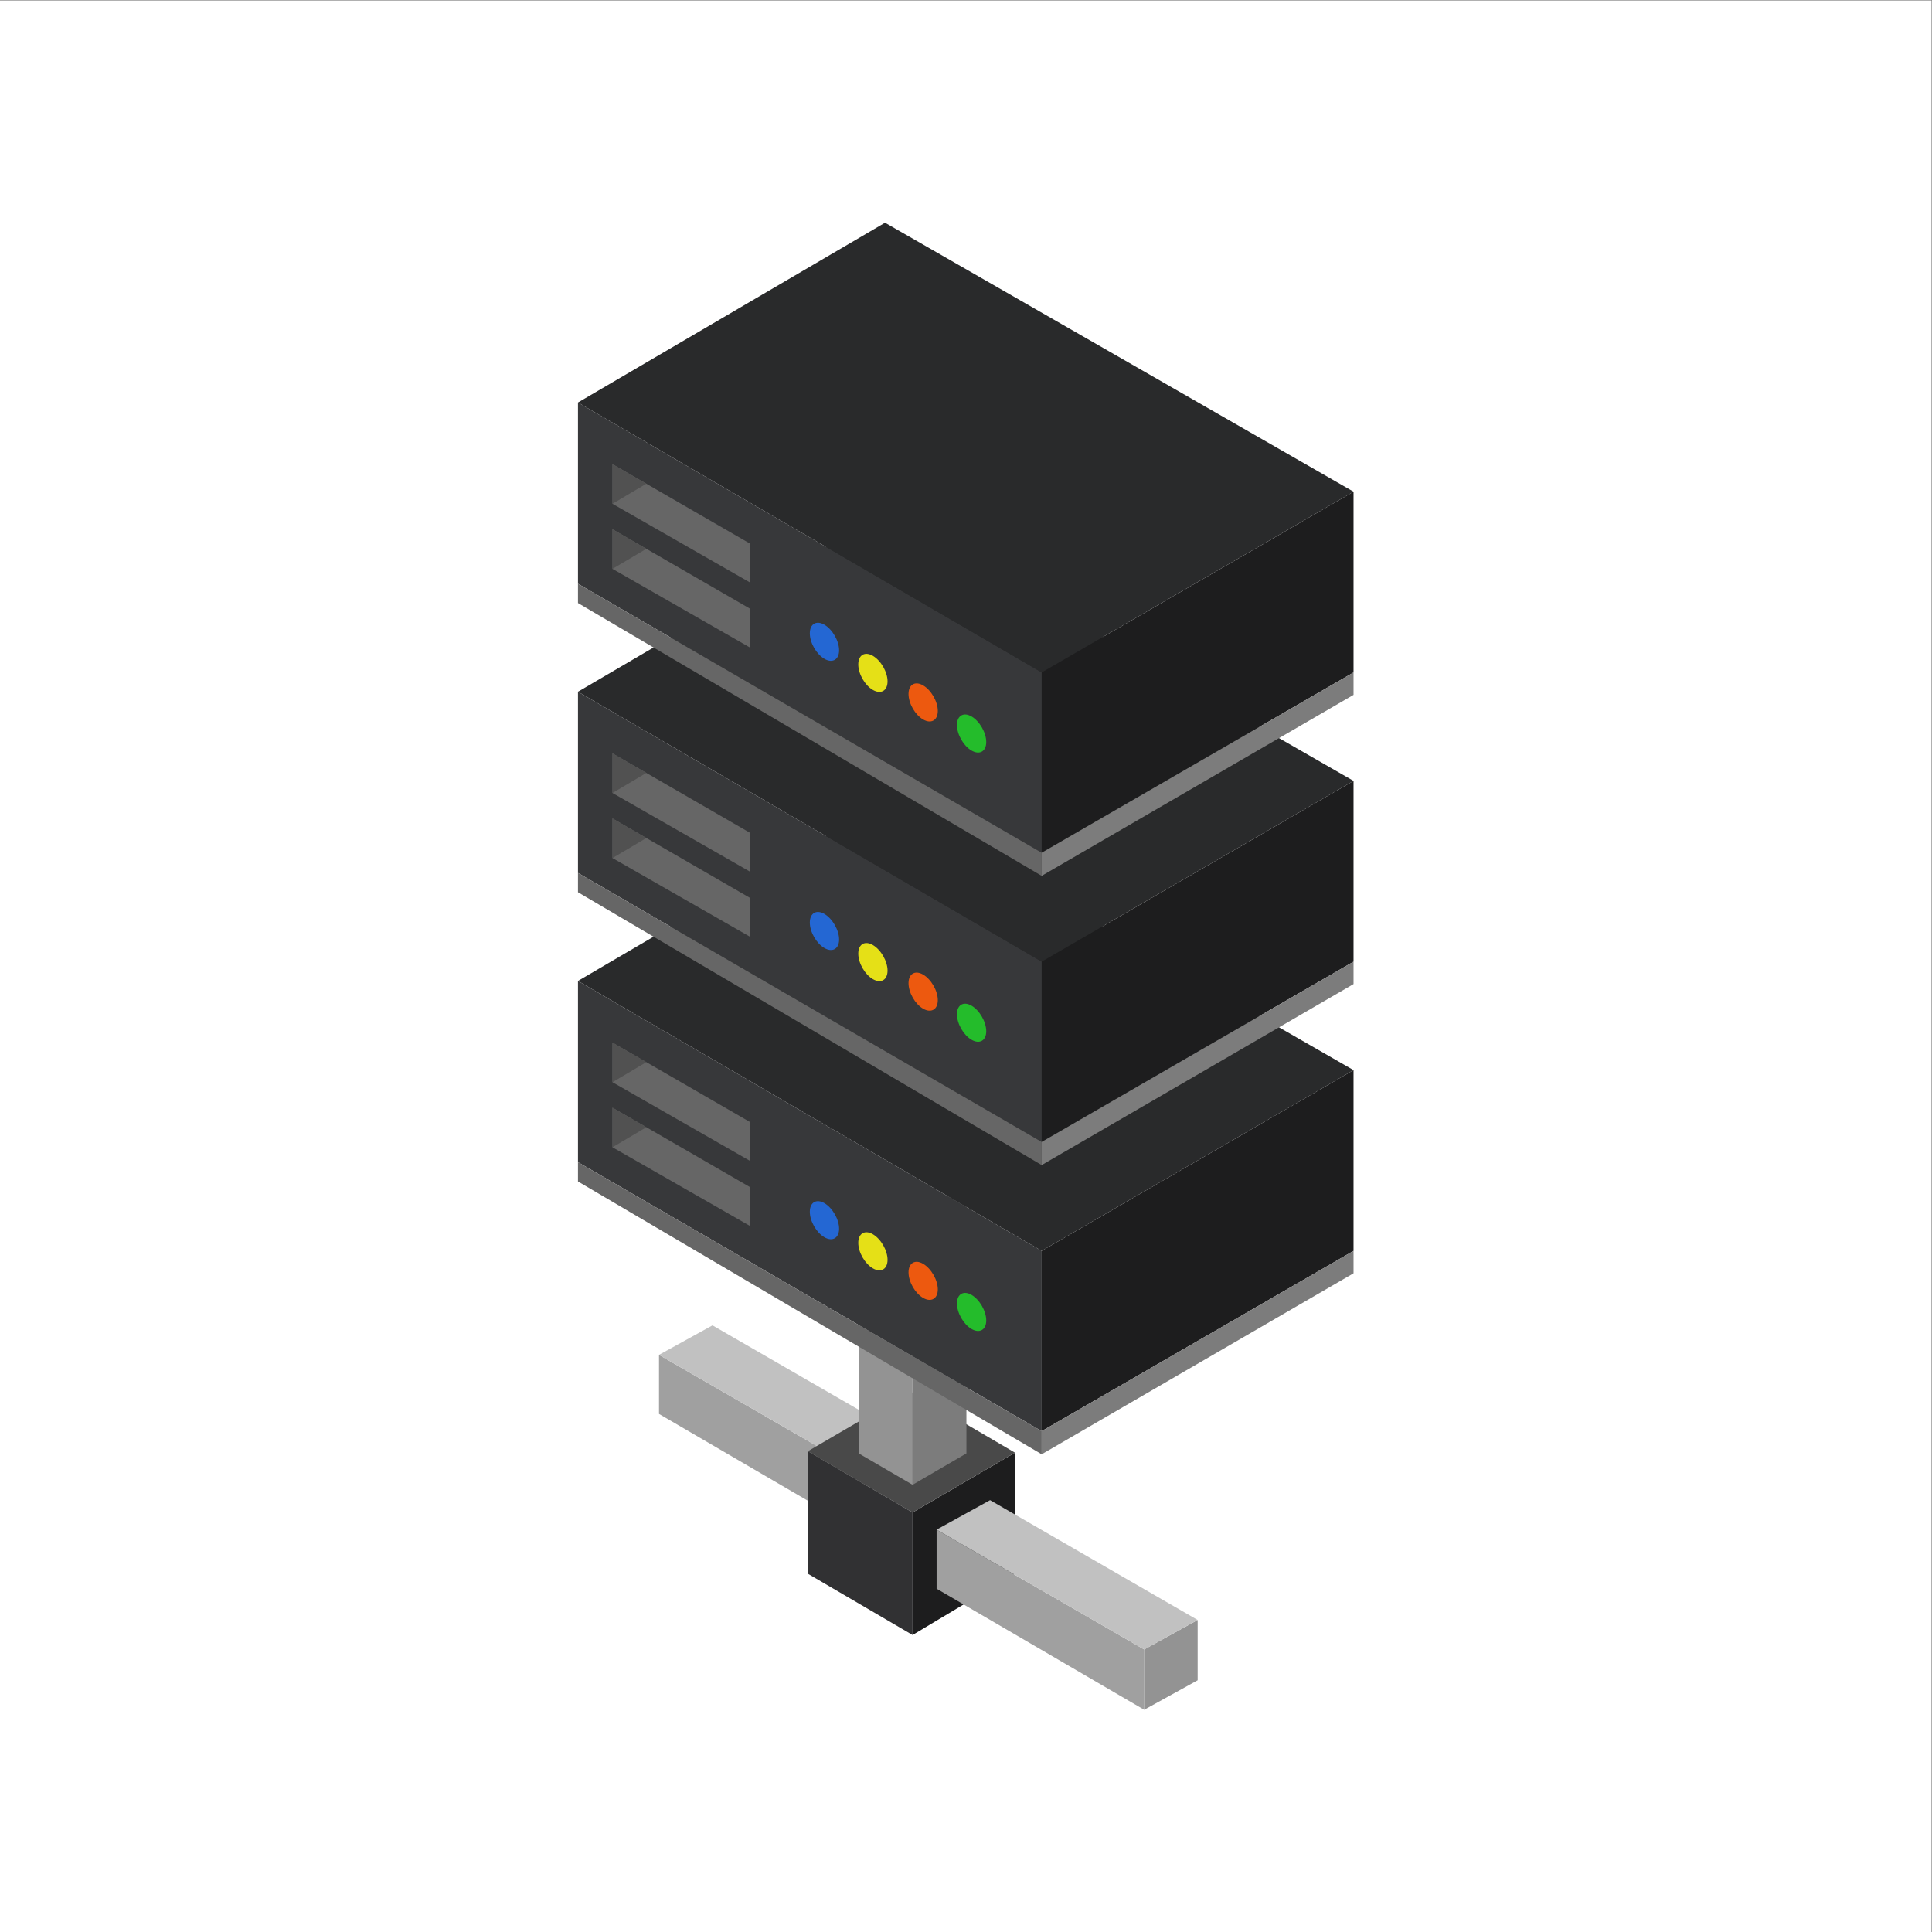 <?xml version="1.0" encoding="UTF-8" standalone="no"?>
<!-- Created with Inkscape (http://www.inkscape.org/) -->

<svg
   version="1.1"
   id="svg2"
   xml:space="preserve"
   width="2666.667"
   height="2666.667"
   viewBox="0 0 2666.667 2666.667"
   sodipodi:docname="846.eps"
   xmlns:inkscape="http://www.inkscape.org/namespaces/inkscape"
   xmlns:sodipodi="http://sodipodi.sourceforge.net/DTD/sodipodi-0.dtd"
   xmlns="http://www.w3.org/2000/svg"
   xmlns:svg="http://www.w3.org/2000/svg"><rect x="0" y="0" width="2666.667" height="2666.667" fill="#808080" stroke="none"/><defs
     id="defs6" /><sodipodi:namedview
     id="namedview4"
     pagecolor="#ffffff"
     bordercolor="#666666"
     borderopacity="1.0"
     inkscape:pageshadow="2"
     inkscape:pageopacity="0.0"
     inkscape:pagecheckerboard="0" /><g
     id="g8"
     inkscape:groupmode="layer"
     inkscape:label="ink_ext_XXXXXX"
     transform="matrix(1.333,0,0,-1.333,0,2666.667)"><g
       id="g10"
       transform="scale(0.1)"><path
         d="M 20000,0 H 0 V 20000 H 20000 V 0"
         style="fill:#ffffff;fill-opacity:1;fill-rule:nonzero;stroke:none"
         id="path12" /><path
         d="M 6823.66,5976.1 V 5364.4 L 8973.17,4111 v 624.2 L 6823.66,5976.1"
         style="fill:#a0a0a0;fill-opacity:1;fill-rule:nonzero;stroke:none"
         id="path14" /><path
         d="m 8973.17,4735.2 553.74,305.4 V 4416.4 L 8973.17,4111 v 624.2"
         style="fill:#c6c6c6;fill-opacity:1;fill-rule:nonzero;stroke:none"
         id="path16" /><path
         d="M 6823.66,5976.1 7377.4,6281.5 9526.91,5040.6 8973.17,4735.2 6823.66,5976.1"
         style="fill:#c1c1c1;fill-opacity:1;fill-rule:nonzero;stroke:none"
         id="path18" /><path
         d="M 9449.31,4344 V 3075.4 l 1060.49,634.3 V 4963.2 L 9449.31,4344"
         style="fill:#1d1d1e;fill-opacity:1;fill-rule:nonzero;stroke:none"
         id="path20" /><path
         d="M 8365.32,4978.3 9449.31,4344 V 3075.4 l -1083.99,634.3 v 1268.6"
         style="fill:#313133;fill-opacity:1;fill-rule:nonzero;stroke:none"
         id="path22" /><path
         d="M 8365.32,4978.3 9425.82,5597.5 10509.8,4963.2 9449.31,4344 8365.32,4978.3"
         style="fill:#494949;fill-opacity:1;fill-rule:nonzero;stroke:none"
         id="path24" /><path
         d="M 9698.07,4166.3 V 3554.7 L 11847.6,2301.2 v 624.3 L 9698.07,4166.3"
         style="fill:#a0a0a0;fill-opacity:1;fill-rule:nonzero;stroke:none"
         id="path26" /><path
         d="m 11847.6,2925.5 553.7,305.3 v -624.2 l -553.7,-305.4 v 624.3"
         style="fill:#939393;fill-opacity:1;fill-rule:nonzero;stroke:none"
         id="path28" /><path
         d="m 9698.07,4166.3 553.73,305.4 2149.5,-1240.9 -553.7,-305.3 -2149.53,1240.8"
         style="fill:#c1c1c1;fill-opacity:1;fill-rule:nonzero;stroke:none"
         id="path30" /><path
         d="M 9449.31,7411 V 4630.8 l 557.59,324.8 V 7724.7 L 9449.31,7411"
         style="fill:#7c7c7c;fill-opacity:1;fill-rule:nonzero;stroke:none"
         id="path32" /><path
         d="M 9449.31,7411 V 4630.8 l -557.58,324.8 V 7724.7 L 9449.31,7411"
         style="fill:#939393;fill-opacity:1;fill-rule:nonzero;stroke:none"
         id="path34" /><path
         d="M 5984.69,9847.8 V 7971.2 l 4801.41,-2785 v 1866.6 l -4801.41,2795"
         style="fill:#37383a;fill-opacity:1;fill-rule:nonzero;stroke:none"
         id="path36" /><path
         d="m 10786.1,7052.8 3229.2,1871.7 -4851.31,2785 -3179.3,-1861.7 4801.41,-2795"
         style="fill:#292a2b;fill-opacity:1;fill-rule:nonzero;stroke:none"
         id="path38" /><path
         d="m 10786.1,5186.2 3229.2,1866.6 V 8924.5 L 10786.1,7052.8 V 5186.2"
         style="fill:#1d1d1e;fill-opacity:1;fill-rule:nonzero;stroke:none"
         id="path40" /><path
         d="M 6341.96,9209.4 V 8799.3 L 7764,7985.7 v 402.4 l -1422.04,821.3"
         style="fill:#666666;fill-opacity:1;fill-rule:nonzero;stroke:none"
         id="path42" /><path
         d="m 6341.96,8799.3 350.61,207.6 -350.61,202.5 z"
         style="fill:#515151;fill-opacity:1;fill-rule:nonzero;stroke:none"
         id="path44" /><path
         d="M 6341.96,8535.6 V 8125.5 L 7764,7311.9 v 402.4 l -1422.04,821.3"
         style="fill:#666666;fill-opacity:1;fill-rule:nonzero;stroke:none"
         id="path46" /><path
         d="m 6341.96,8125.5 350.61,207.6 -350.61,202.5 z"
         style="fill:#515151;fill-opacity:1;fill-rule:nonzero;stroke:none"
         id="path48" /><path
         d="m 8536.99,7546.6 c -83.38,48.8 -151.6,9 -151.6,-88.6 0,-97.6 68.22,-216.6 151.6,-264.5 83.39,-47.8 151.61,-7.9 151.61,88.7 0,96.5 -68.22,215.5 -151.61,264.4"
         style="fill:#2467d3;fill-opacity:1;fill-rule:nonzero;stroke:none"
         id="path50" /><path
         d="m 9038.59,7224.7 c -83.38,48.8 -151.6,9 -151.6,-88.7 0,-97.6 68.22,-216.5 151.6,-264.4 83.39,-47.8 151.61,-7.9 151.61,88.6 0,96.6 -68.22,215.6 -151.61,264.5"
         style="fill:#e5e017;fill-opacity:1;fill-rule:nonzero;stroke:none"
         id="path52" /><path
         d="m 9558.92,6918.6 c -83.39,48.9 -151.61,9 -151.61,-88.6 0,-97.6 68.22,-216.6 151.61,-264.4 83.37,-47.8 151.6,-7.9 151.6,88.6 0,96.6 -68.23,215.6 -151.6,264.4"
         style="fill:#ed590f;fill-opacity:1;fill-rule:nonzero;stroke:none"
         id="path54" /><path
         d="m 10060.5,6596.7 c -83.37,48.9 -151.59,9 -151.59,-88.6 0,-97.6 68.22,-216.6 151.59,-264.4 83.4,-47.9 151.6,-8 151.6,88.6 0,96.6 -68.2,215.6 -151.6,264.4"
         style="fill:#24bc2b;fill-opacity:1;fill-rule:nonzero;stroke:none"
         id="path56" /><path
         d="M 5984.69,7971.2 V 7771.5 L 10786.1,4946.6 v 239.6 l -4801.41,2785"
         style="fill:#666666;fill-opacity:1;fill-rule:nonzero;stroke:none"
         id="path58" /><path
         d="m 10786.1,4946.6 3229.2,1874.1 v 232.1 L 10786.1,5186.2 v -239.6"
         style="fill:#7c7c7c;fill-opacity:1;fill-rule:nonzero;stroke:none"
         id="path60" /><path
         d="m 5984.69,12842.4 v -1876.6 l 4801.41,-2785 v 1866.7 l -4801.41,2794.9"
         style="fill:#37383a;fill-opacity:1;fill-rule:nonzero;stroke:none"
         id="path62" /><path
         d="m 10786.1,10047.5 3229.2,1871.6 -4851.31,2785 -3179.3,-1861.7 4801.41,-2794.9"
         style="fill:#292a2b;fill-opacity:1;fill-rule:nonzero;stroke:none"
         id="path64" /><path
         d="m 10786.1,8180.8 3229.2,1866.7 v 1871.6 L 10786.1,10047.5 V 8180.8"
         style="fill:#1d1d1e;fill-opacity:1;fill-rule:nonzero;stroke:none"
         id="path66" /><path
         d="m 6341.96,12204 v -410.1 L 7764,10980.4 v 402.3 L 6341.96,12204"
         style="fill:#666666;fill-opacity:1;fill-rule:nonzero;stroke:none"
         id="path68" /><path
         d="m 6341.96,11793.9 350.61,207.6 -350.61,202.5 z"
         style="fill:#515151;fill-opacity:1;fill-rule:nonzero;stroke:none"
         id="path70" /><path
         d="m 6341.96,11530.2 v -410.1 L 7764,10306.6 v 402.3 l -1422.04,821.3"
         style="fill:#666666;fill-opacity:1;fill-rule:nonzero;stroke:none"
         id="path72" /><path
         d="m 6341.96,11120.1 350.61,207.6 -350.61,202.5 z"
         style="fill:#515151;fill-opacity:1;fill-rule:nonzero;stroke:none"
         id="path74" /><path
         d="m 8536.99,10541.2 c -83.38,48.9 -151.6,9 -151.6,-88.6 0,-97.6 68.22,-216.6 151.6,-264.4 83.39,-47.8 151.61,-8 151.61,88.6 0,96.6 -68.22,215.6 -151.61,264.4"
         style="fill:#2467d3;fill-opacity:1;fill-rule:nonzero;stroke:none"
         id="path76" /><path
         d="m 9038.59,10219.3 c -83.38,48.9 -151.6,9 -151.6,-88.6 0,-97.6 68.22,-216.6 151.6,-264.4 83.39,-47.9 151.61,-8 151.61,88.6 0,96.5 -68.22,215.5 -151.61,264.4"
         style="fill:#e5e017;fill-opacity:1;fill-rule:nonzero;stroke:none"
         id="path78" /><path
         d="m 9558.92,9913.3 c -83.39,48.8 -151.61,9 -151.61,-88.6 0,-97.6 68.22,-216.6 151.61,-264.5 83.37,-47.8 151.6,-7.9 151.6,88.7 0,96.5 -68.23,215.5 -151.6,264.4"
         style="fill:#ed590f;fill-opacity:1;fill-rule:nonzero;stroke:none"
         id="path80" /><path
         d="m 10060.5,9591.4 c -83.37,48.8 -151.59,9 -151.59,-88.6 0,-97.7 68.22,-216.6 151.59,-264.5 83.4,-47.8 151.6,-7.9 151.6,88.6 0,96.6 -68.2,215.6 -151.6,264.5"
         style="fill:#24bc2b;fill-opacity:1;fill-rule:nonzero;stroke:none"
         id="path82" /><path
         d="m 5984.69,10965.8 v -199.6 l 4801.41,-2825 v 239.6 l -4801.41,2785"
         style="fill:#666666;fill-opacity:1;fill-rule:nonzero;stroke:none"
         id="path84" /><path
         d="m 10786.1,7941.2 3229.2,1874.2 v 232.1 L 10786.1,8180.8 v -239.6"
         style="fill:#7c7c7c;fill-opacity:1;fill-rule:nonzero;stroke:none"
         id="path86" /><path
         d="m 5984.69,15837.1 v -1876.7 l 4801.41,-2785 v 1866.7 l -4801.41,2795"
         style="fill:#37383a;fill-opacity:1;fill-rule:nonzero;stroke:none"
         id="path88" /><path
         d="m 10786.1,13042.1 3229.2,1871.7 -4851.31,2785 -3179.3,-1861.7 4801.41,-2795"
         style="fill:#292a2b;fill-opacity:1;fill-rule:nonzero;stroke:none"
         id="path90" /><path
         d="m 10786.1,11175.4 3229.2,1866.7 v 1871.7 l -3229.2,-1871.7 v -1866.7"
         style="fill:#1d1d1e;fill-opacity:1;fill-rule:nonzero;stroke:none"
         id="path92" /><path
         d="m 6341.96,15198.7 v -410.1 L 7764,13975 v 402.4 l -1422.04,821.3"
         style="fill:#666666;fill-opacity:1;fill-rule:nonzero;stroke:none"
         id="path94" /><path
         d="m 6341.96,14788.6 350.61,207.6 -350.61,202.5 z"
         style="fill:#515151;fill-opacity:1;fill-rule:nonzero;stroke:none"
         id="path96" /><path
         d="m 6341.96,14524.9 v -410.1 L 7764,13301.2 v 402.4 l -1422.04,821.3"
         style="fill:#666666;fill-opacity:1;fill-rule:nonzero;stroke:none"
         id="path98" /><path
         d="m 6341.96,14114.8 350.61,207.6 -350.61,202.5 z"
         style="fill:#515151;fill-opacity:1;fill-rule:nonzero;stroke:none"
         id="path100" /><path
         d="m 8536.99,13535.9 c -83.38,48.8 -151.6,9 -151.6,-88.6 0,-97.6 68.22,-216.6 151.6,-264.5 83.39,-47.8 151.61,-7.9 151.61,88.6 0,96.6 -68.22,215.6 -151.61,264.5"
         style="fill:#2467d3;fill-opacity:1;fill-rule:nonzero;stroke:none"
         id="path102" /><path
         d="m 9038.59,13213.9 c -83.38,48.9 -151.6,9 -151.6,-88.6 0,-97.6 68.22,-216.6 151.6,-264.4 83.39,-47.8 151.61,-8 151.61,88.6 0,96.6 -68.22,215.6 -151.61,264.4"
         style="fill:#e5e017;fill-opacity:1;fill-rule:nonzero;stroke:none"
         id="path104" /><path
         d="m 9558.92,12907.9 c -83.39,48.9 -151.61,9 -151.61,-88.6 0,-97.6 68.22,-216.6 151.61,-264.4 83.37,-47.8 151.6,-8 151.6,88.6 0,96.6 -68.23,215.6 -151.6,264.4"
         style="fill:#ed590f;fill-opacity:1;fill-rule:nonzero;stroke:none"
         id="path106" /><path
         d="m 10060.5,12586 c -83.37,48.9 -151.59,9 -151.59,-88.6 0,-97.6 68.22,-216.6 151.59,-264.4 83.4,-47.9 151.6,-8 151.6,88.6 0,96.5 -68.2,215.5 -151.6,264.4"
         style="fill:#24bc2b;fill-opacity:1;fill-rule:nonzero;stroke:none"
         id="path108" /><path
         d="m 5984.69,13960.4 v -199.6 l 4801.41,-2824.9 v 239.5 l -4801.41,2785"
         style="fill:#666666;fill-opacity:1;fill-rule:nonzero;stroke:none"
         id="path110" /><path
         d="m 10786.1,10935.9 3229.2,1874.1 v 232.1 l -3229.2,-1866.7 v -239.5"
         style="fill:#7c7c7c;fill-opacity:1;fill-rule:nonzero;stroke:none"
         id="path112" /></g></g></svg>
